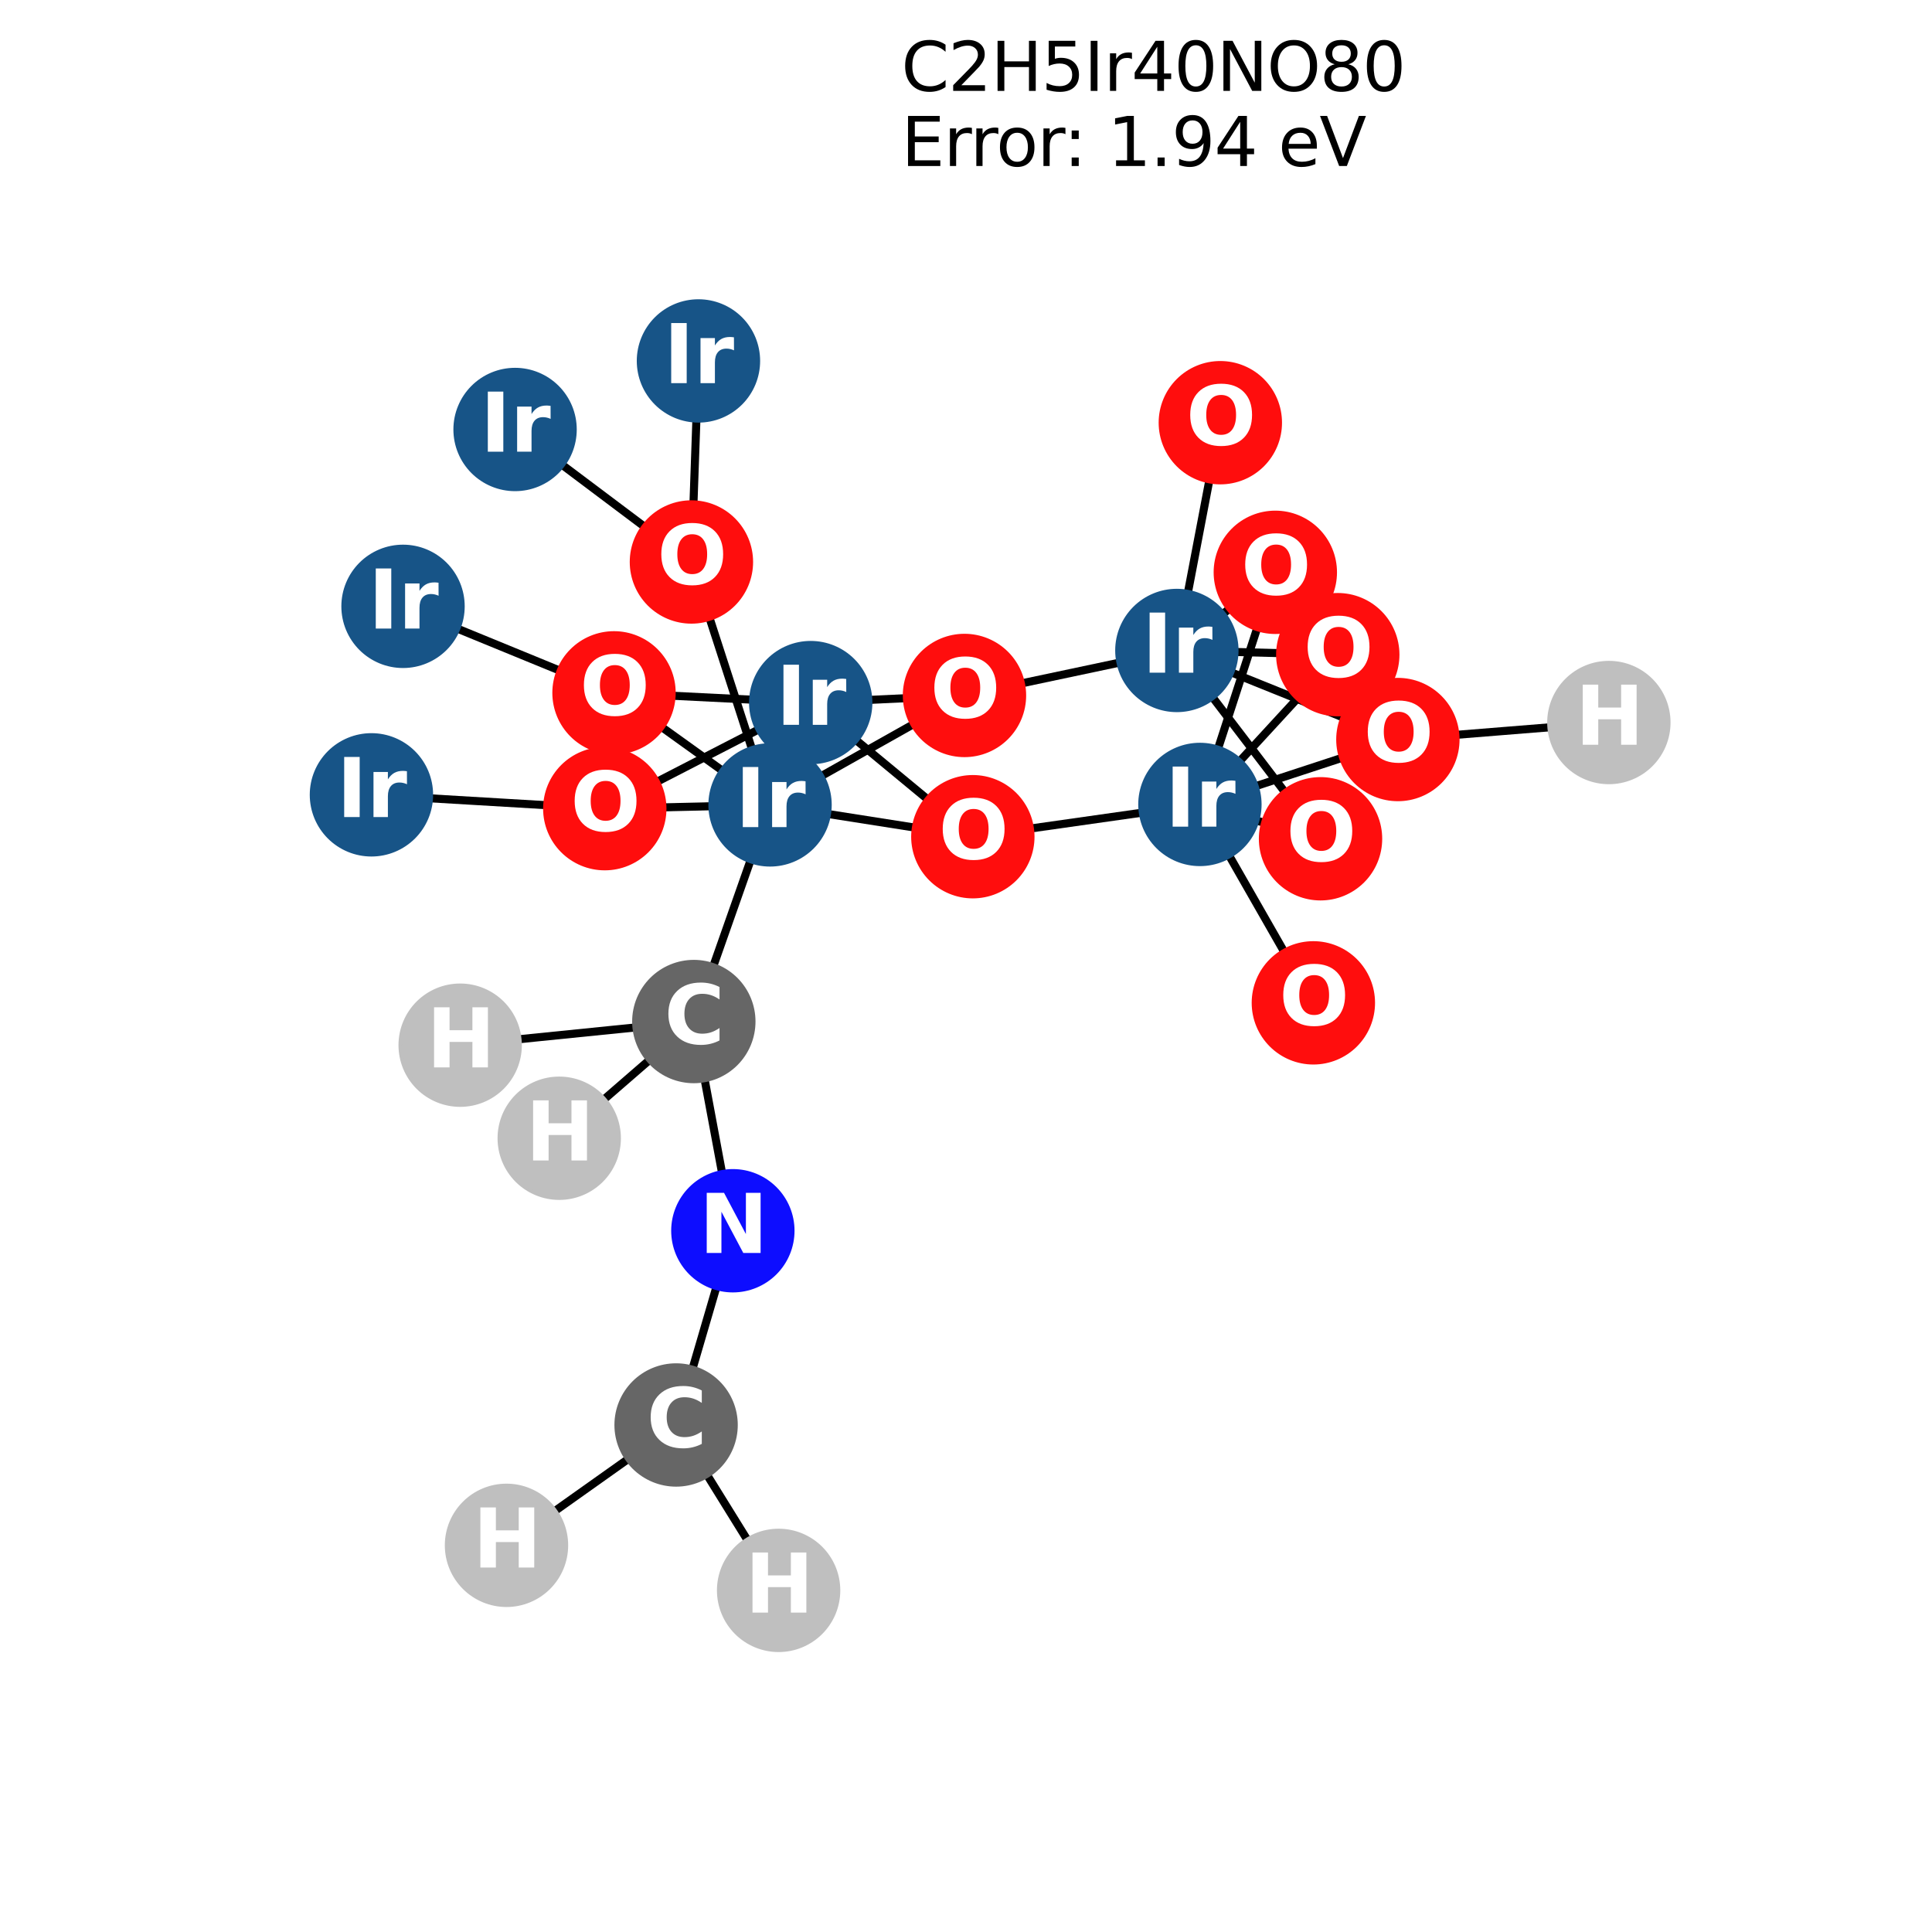 <?xml version="1.0" encoding="utf-8" standalone="no"?>
<!DOCTYPE svg PUBLIC "-//W3C//DTD SVG 1.1//EN"
  "http://www.w3.org/Graphics/SVG/1.1/DTD/svg11.dtd">
<svg xmlns:xlink="http://www.w3.org/1999/xlink" width="288pt" height="288pt" viewBox="0 0 288 288" xmlns="http://www.w3.org/2000/svg" version="1.1">
 <defs>
  <style type="text/css">*{stroke-linejoin: round; stroke-linecap: butt}</style>
 </defs>
 <g id="figure_1">
  <g id="patch_1">
   <path d="M 0 288 
L 288 288 
L 288 0 
L 0 0 
z
" style="fill: #ffffff"/>
  </g>
  <g id="axes_1">
   <g id="LineCollection_1">
    <path d="M 199.419 97.591 
L 175.434 96.964 
" clip-path="url(#p26cf46b4f3)" style="fill: none; stroke: #000000; stroke-width: 1.2"/>
    <path d="M 199.419 97.591 
L 178.869 119.917 
" clip-path="url(#p26cf46b4f3)" style="fill: none; stroke: #000000; stroke-width: 1.2"/>
    <path d="M 120.852 104.736 
L 143.773 103.671 
" clip-path="url(#p26cf46b4f3)" style="fill: none; stroke: #000000; stroke-width: 1.2"/>
    <path d="M 120.852 104.736 
L 91.53 103.282 
" clip-path="url(#p26cf46b4f3)" style="fill: none; stroke: #000000; stroke-width: 1.2"/>
    <path d="M 120.852 104.736 
L 145.02 124.727 
" clip-path="url(#p26cf46b4f3)" style="fill: none; stroke: #000000; stroke-width: 1.2"/>
    <path d="M 120.852 104.736 
L 90.154 120.546 
" clip-path="url(#p26cf46b4f3)" style="fill: none; stroke: #000000; stroke-width: 1.2"/>
    <path d="M 190.109 85.315 
L 175.434 96.964 
" clip-path="url(#p26cf46b4f3)" style="fill: none; stroke: #000000; stroke-width: 1.2"/>
    <path d="M 190.109 85.315 
L 178.869 119.917 
" clip-path="url(#p26cf46b4f3)" style="fill: none; stroke: #000000; stroke-width: 1.2"/>
    <path d="M 104.117 53.804 
L 103.069 83.773 
" clip-path="url(#p26cf46b4f3)" style="fill: none; stroke: #000000; stroke-width: 1.2"/>
    <path d="M 60.079 90.387 
L 91.53 103.282 
" clip-path="url(#p26cf46b4f3)" style="fill: none; stroke: #000000; stroke-width: 1.2"/>
    <path d="M 181.913 63.011 
L 175.434 96.964 
" clip-path="url(#p26cf46b4f3)" style="fill: none; stroke: #000000; stroke-width: 1.2"/>
    <path d="M 175.434 96.964 
L 143.773 103.671 
" clip-path="url(#p26cf46b4f3)" style="fill: none; stroke: #000000; stroke-width: 1.2"/>
    <path d="M 175.434 96.964 
L 196.849 125.035 
" clip-path="url(#p26cf46b4f3)" style="fill: none; stroke: #000000; stroke-width: 1.2"/>
    <path d="M 175.434 96.964 
L 208.38 110.242 
" clip-path="url(#p26cf46b4f3)" style="fill: none; stroke: #000000; stroke-width: 1.2"/>
    <path d="M 114.79 119.984 
L 143.773 103.671 
" clip-path="url(#p26cf46b4f3)" style="fill: none; stroke: #000000; stroke-width: 1.2"/>
    <path d="M 114.79 119.984 
L 91.53 103.282 
" clip-path="url(#p26cf46b4f3)" style="fill: none; stroke: #000000; stroke-width: 1.2"/>
    <path d="M 114.79 119.984 
L 103.069 83.773 
" clip-path="url(#p26cf46b4f3)" style="fill: none; stroke: #000000; stroke-width: 1.2"/>
    <path d="M 114.79 119.984 
L 145.02 124.727 
" clip-path="url(#p26cf46b4f3)" style="fill: none; stroke: #000000; stroke-width: 1.2"/>
    <path d="M 114.79 119.984 
L 90.154 120.546 
" clip-path="url(#p26cf46b4f3)" style="fill: none; stroke: #000000; stroke-width: 1.2"/>
    <path d="M 114.79 119.984 
L 103.427 152.279 
" clip-path="url(#p26cf46b4f3)" style="fill: none; stroke: #000000; stroke-width: 1.2"/>
    <path d="M 103.069 83.773 
L 76.781 64.023 
" clip-path="url(#p26cf46b4f3)" style="fill: none; stroke: #000000; stroke-width: 1.2"/>
    <path d="M 55.369 118.485 
L 90.154 120.546 
" clip-path="url(#p26cf46b4f3)" style="fill: none; stroke: #000000; stroke-width: 1.2"/>
    <path d="M 145.02 124.727 
L 178.869 119.917 
" clip-path="url(#p26cf46b4f3)" style="fill: none; stroke: #000000; stroke-width: 1.2"/>
    <path d="M 178.869 119.917 
L 196.849 125.035 
" clip-path="url(#p26cf46b4f3)" style="fill: none; stroke: #000000; stroke-width: 1.2"/>
    <path d="M 178.869 119.917 
L 208.38 110.242 
" clip-path="url(#p26cf46b4f3)" style="fill: none; stroke: #000000; stroke-width: 1.2"/>
    <path d="M 178.869 119.917 
L 195.781 149.493 
" clip-path="url(#p26cf46b4f3)" style="fill: none; stroke: #000000; stroke-width: 1.2"/>
    <path d="M 208.38 110.242 
L 239.831 107.706 
" clip-path="url(#p26cf46b4f3)" style="fill: none; stroke: #000000; stroke-width: 1.2"/>
    <path d="M 103.427 152.279 
L 109.246 183.465 
" clip-path="url(#p26cf46b4f3)" style="fill: none; stroke: #000000; stroke-width: 1.2"/>
    <path d="M 103.427 152.279 
L 68.596 155.804 
" clip-path="url(#p26cf46b4f3)" style="fill: none; stroke: #000000; stroke-width: 1.2"/>
    <path d="M 103.427 152.279 
L 83.363 169.677 
" clip-path="url(#p26cf46b4f3)" style="fill: none; stroke: #000000; stroke-width: 1.2"/>
    <path d="M 109.246 183.465 
L 100.785 212.419 
" clip-path="url(#p26cf46b4f3)" style="fill: none; stroke: #000000; stroke-width: 1.2"/>
    <path d="M 100.785 212.419 
L 75.502 230.36 
" clip-path="url(#p26cf46b4f3)" style="fill: none; stroke: #000000; stroke-width: 1.2"/>
    <path d="M 100.785 212.419 
L 116.067 237.076 
" clip-path="url(#p26cf46b4f3)" style="fill: none; stroke: #000000; stroke-width: 1.2"/>
   </g>
   <g id="PathCollection_1">
    <defs>
     <path id="C0_0_22de1edf7f" d="M 0 8.944 
C 2.372 8.944 4.647 8.002 6.325 6.325 
C 8.002 4.647 8.944 2.372 8.944 -0 
C 8.944 -2.372 8.002 -4.647 6.325 -6.325 
C 4.647 -8.002 2.372 -8.944 0 -8.944 
C -2.372 -8.944 -4.647 -8.002 -6.325 -6.325 
C -8.002 -4.647 -8.944 -2.372 -8.944 0 
C -8.944 2.372 -8.002 4.647 -6.325 6.325 
C -4.647 8.002 -2.372 8.944 0 8.944 
z
"/>
    </defs>
    <g clip-path="url(#p26cf46b4f3)">
     <use xlink:href="#C0_0_22de1edf7f" x="199.419" y="97.591" style="fill: #ff0d0d; stroke: #ff0d0d; stroke-width: 0.5"/>
    </g>
    <g clip-path="url(#p26cf46b4f3)">
     <use xlink:href="#C0_0_22de1edf7f" x="120.852" y="104.736" style="fill: #175487; stroke: #175487; stroke-width: 0.5"/>
    </g>
    <g clip-path="url(#p26cf46b4f3)">
     <use xlink:href="#C0_0_22de1edf7f" x="190.109" y="85.315" style="fill: #ff0d0d; stroke: #ff0d0d; stroke-width: 0.5"/>
    </g>
    <g clip-path="url(#p26cf46b4f3)">
     <use xlink:href="#C0_0_22de1edf7f" x="104.117" y="53.804" style="fill: #175487; stroke: #175487; stroke-width: 0.5"/>
    </g>
    <g clip-path="url(#p26cf46b4f3)">
     <use xlink:href="#C0_0_22de1edf7f" x="60.079" y="90.387" style="fill: #175487; stroke: #175487; stroke-width: 0.5"/>
    </g>
    <g clip-path="url(#p26cf46b4f3)">
     <use xlink:href="#C0_0_22de1edf7f" x="181.913" y="63.011" style="fill: #ff0d0d; stroke: #ff0d0d; stroke-width: 0.5"/>
    </g>
    <g clip-path="url(#p26cf46b4f3)">
     <use xlink:href="#C0_0_22de1edf7f" x="175.434" y="96.964" style="fill: #175487; stroke: #175487; stroke-width: 0.5"/>
    </g>
    <g clip-path="url(#p26cf46b4f3)">
     <use xlink:href="#C0_0_22de1edf7f" x="114.79" y="119.984" style="fill: #175487; stroke: #175487; stroke-width: 0.5"/>
    </g>
    <g clip-path="url(#p26cf46b4f3)">
     <use xlink:href="#C0_0_22de1edf7f" x="103.069" y="83.773" style="fill: #ff0d0d; stroke: #ff0d0d; stroke-width: 0.5"/>
    </g>
    <g clip-path="url(#p26cf46b4f3)">
     <use xlink:href="#C0_0_22de1edf7f" x="76.781" y="64.023" style="fill: #175487; stroke: #175487; stroke-width: 0.5"/>
    </g>
    <g clip-path="url(#p26cf46b4f3)">
     <use xlink:href="#C0_0_22de1edf7f" x="55.369" y="118.485" style="fill: #175487; stroke: #175487; stroke-width: 0.5"/>
    </g>
    <g clip-path="url(#p26cf46b4f3)">
     <use xlink:href="#C0_0_22de1edf7f" x="145.02" y="124.727" style="fill: #ff0d0d; stroke: #ff0d0d; stroke-width: 0.5"/>
    </g>
    <g clip-path="url(#p26cf46b4f3)">
     <use xlink:href="#C0_0_22de1edf7f" x="90.154" y="120.546" style="fill: #ff0d0d; stroke: #ff0d0d; stroke-width: 0.5"/>
    </g>
    <g clip-path="url(#p26cf46b4f3)">
     <use xlink:href="#C0_0_22de1edf7f" x="178.869" y="119.917" style="fill: #175487; stroke: #175487; stroke-width: 0.5"/>
    </g>
    <g clip-path="url(#p26cf46b4f3)">
     <use xlink:href="#C0_0_22de1edf7f" x="196.849" y="125.035" style="fill: #ff0d0d; stroke: #ff0d0d; stroke-width: 0.5"/>
    </g>
    <g clip-path="url(#p26cf46b4f3)">
     <use xlink:href="#C0_0_22de1edf7f" x="91.53" y="103.282" style="fill: #ff0d0d; stroke: #ff0d0d; stroke-width: 0.5"/>
    </g>
    <g clip-path="url(#p26cf46b4f3)">
     <use xlink:href="#C0_0_22de1edf7f" x="208.38" y="110.242" style="fill: #ff0d0d; stroke: #ff0d0d; stroke-width: 0.5"/>
    </g>
    <g clip-path="url(#p26cf46b4f3)">
     <use xlink:href="#C0_0_22de1edf7f" x="143.773" y="103.671" style="fill: #ff0d0d; stroke: #ff0d0d; stroke-width: 0.5"/>
    </g>
    <g clip-path="url(#p26cf46b4f3)">
     <use xlink:href="#C0_0_22de1edf7f" x="195.781" y="149.493" style="fill: #ff0d0d; stroke: #ff0d0d; stroke-width: 0.5"/>
    </g>
    <g clip-path="url(#p26cf46b4f3)">
     <use xlink:href="#C0_0_22de1edf7f" x="103.427" y="152.279" style="fill: #666666; stroke: #666666; stroke-width: 0.5"/>
    </g>
    <g clip-path="url(#p26cf46b4f3)">
     <use xlink:href="#C0_0_22de1edf7f" x="109.246" y="183.465" style="fill: #0d0dff; stroke: #0d0dff; stroke-width: 0.5"/>
    </g>
    <g clip-path="url(#p26cf46b4f3)">
     <use xlink:href="#C0_0_22de1edf7f" x="100.785" y="212.419" style="fill: #666666; stroke: #666666; stroke-width: 0.5"/>
    </g>
    <g clip-path="url(#p26cf46b4f3)">
     <use xlink:href="#C0_0_22de1edf7f" x="68.596" y="155.804" style="fill: #bfbfbf; stroke: #bfbfbf; stroke-width: 0.5"/>
    </g>
    <g clip-path="url(#p26cf46b4f3)">
     <use xlink:href="#C0_0_22de1edf7f" x="83.363" y="169.677" style="fill: #bfbfbf; stroke: #bfbfbf; stroke-width: 0.5"/>
    </g>
    <g clip-path="url(#p26cf46b4f3)">
     <use xlink:href="#C0_0_22de1edf7f" x="75.502" y="230.36" style="fill: #bfbfbf; stroke: #bfbfbf; stroke-width: 0.5"/>
    </g>
    <g clip-path="url(#p26cf46b4f3)">
     <use xlink:href="#C0_0_22de1edf7f" x="239.831" y="107.706" style="fill: #bfbfbf; stroke: #bfbfbf; stroke-width: 0.5"/>
    </g>
    <g clip-path="url(#p26cf46b4f3)">
     <use xlink:href="#C0_0_22de1edf7f" x="116.067" y="237.076" style="fill: #bfbfbf; stroke: #bfbfbf; stroke-width: 0.5"/>
    </g>
   </g>
   <g id="text_1">
    <g clip-path="url(#p26cf46b4f3)">
     <!-- O -->
     <g style="fill: #ffffff" transform="translate(194.319 100.902) scale(0.12 -0.12)">
      <defs>
       <path id="DejaVuSans-Bold-4f" d="M 2719 3878 
Q 2169 3878 1866 3472 
Q 1563 3066 1563 2328 
Q 1563 1594 1866 1187 
Q 2169 781 2719 781 
Q 3272 781 3575 1187 
Q 3878 1594 3878 2328 
Q 3878 3066 3575 3472 
Q 3272 3878 2719 3878 
z
M 2719 4750 
Q 3844 4750 4481 4106 
Q 5119 3463 5119 2328 
Q 5119 1197 4481 553 
Q 3844 -91 2719 -91 
Q 1597 -91 958 553 
Q 319 1197 319 2328 
Q 319 3463 958 4106 
Q 1597 4750 2719 4750 
z
" transform="scale(0.016)"/>
      </defs>
      <use xlink:href="#DejaVuSans-Bold-4f"/>
     </g>
    </g>
   </g>
   <g id="text_2">
    <g clip-path="url(#p26cf46b4f3)">
     <!-- Ir -->
     <g style="fill: #ffffff" transform="translate(115.661 108.047) scale(0.12 -0.12)">
      <defs>
       <path id="DejaVuSans-Bold-49" d="M 588 4666 
L 1791 4666 
L 1791 0 
L 588 0 
L 588 4666 
z
" transform="scale(0.016)"/>
       <path id="DejaVuSans-Bold-72" d="M 3138 2547 
Q 2991 2616 2845 2648 
Q 2700 2681 2553 2681 
Q 2122 2681 1889 2404 
Q 1656 2128 1656 1613 
L 1656 0 
L 538 0 
L 538 3500 
L 1656 3500 
L 1656 2925 
Q 1872 3269 2151 3426 
Q 2431 3584 2822 3584 
Q 2878 3584 2943 3579 
Q 3009 3575 3134 3559 
L 3138 2547 
z
" transform="scale(0.016)"/>
      </defs>
      <use xlink:href="#DejaVuSans-Bold-49"/>
      <use xlink:href="#DejaVuSans-Bold-72" transform="translate(37.207 0)"/>
     </g>
    </g>
   </g>
   <g id="text_3">
    <g clip-path="url(#p26cf46b4f3)">
     <!-- O -->
     <g style="fill: #ffffff" transform="translate(185.009 88.626) scale(0.12 -0.12)">
      <use xlink:href="#DejaVuSans-Bold-4f"/>
     </g>
    </g>
   </g>
   <g id="text_4">
    <g clip-path="url(#p26cf46b4f3)">
     <!-- Ir -->
     <g style="fill: #ffffff" transform="translate(98.926 57.115) scale(0.12 -0.12)">
      <use xlink:href="#DejaVuSans-Bold-49"/>
      <use xlink:href="#DejaVuSans-Bold-72" transform="translate(37.207 0)"/>
     </g>
    </g>
   </g>
   <g id="text_5">
    <g clip-path="url(#p26cf46b4f3)">
     <!-- Ir -->
     <g style="fill: #ffffff" transform="translate(54.888 93.698) scale(0.12 -0.12)">
      <use xlink:href="#DejaVuSans-Bold-49"/>
      <use xlink:href="#DejaVuSans-Bold-72" transform="translate(37.207 0)"/>
     </g>
    </g>
   </g>
   <g id="text_6">
    <g clip-path="url(#p26cf46b4f3)">
     <!-- O -->
     <g style="fill: #ffffff" transform="translate(176.812 66.322) scale(0.12 -0.12)">
      <use xlink:href="#DejaVuSans-Bold-4f"/>
     </g>
    </g>
   </g>
   <g id="text_7">
    <g clip-path="url(#p26cf46b4f3)">
     <!-- Ir -->
     <g style="fill: #ffffff" transform="translate(170.243 100.275) scale(0.12 -0.12)">
      <use xlink:href="#DejaVuSans-Bold-49"/>
      <use xlink:href="#DejaVuSans-Bold-72" transform="translate(37.207 0)"/>
     </g>
    </g>
   </g>
   <g id="text_8">
    <g clip-path="url(#p26cf46b4f3)">
     <!-- Ir -->
     <g style="fill: #ffffff" transform="translate(109.599 123.295) scale(0.12 -0.12)">
      <use xlink:href="#DejaVuSans-Bold-49"/>
      <use xlink:href="#DejaVuSans-Bold-72" transform="translate(37.207 0)"/>
     </g>
    </g>
   </g>
   <g id="text_9">
    <g clip-path="url(#p26cf46b4f3)">
     <!-- O -->
     <g style="fill: #ffffff" transform="translate(97.968 87.085) scale(0.12 -0.12)">
      <use xlink:href="#DejaVuSans-Bold-4f"/>
     </g>
    </g>
   </g>
   <g id="text_10">
    <g clip-path="url(#p26cf46b4f3)">
     <!-- Ir -->
     <g style="fill: #ffffff" transform="translate(71.59 67.334) scale(0.12 -0.12)">
      <use xlink:href="#DejaVuSans-Bold-49"/>
      <use xlink:href="#DejaVuSans-Bold-72" transform="translate(37.207 0)"/>
     </g>
    </g>
   </g>
   <g id="text_11">
    <g clip-path="url(#p26cf46b4f3)">
     <!-- Ir -->
     <g style="fill: #ffffff" transform="translate(50.178 121.796) scale(0.12 -0.12)">
      <use xlink:href="#DejaVuSans-Bold-49"/>
      <use xlink:href="#DejaVuSans-Bold-72" transform="translate(37.207 0)"/>
     </g>
    </g>
   </g>
   <g id="text_12">
    <g clip-path="url(#p26cf46b4f3)">
     <!-- O -->
     <g style="fill: #ffffff" transform="translate(139.919 128.038) scale(0.12 -0.12)">
      <use xlink:href="#DejaVuSans-Bold-4f"/>
     </g>
    </g>
   </g>
   <g id="text_13">
    <g clip-path="url(#p26cf46b4f3)">
     <!-- O -->
     <g style="fill: #ffffff" transform="translate(85.053 123.857) scale(0.12 -0.12)">
      <use xlink:href="#DejaVuSans-Bold-4f"/>
     </g>
    </g>
   </g>
   <g id="text_14">
    <g clip-path="url(#p26cf46b4f3)">
     <!-- Ir -->
     <g style="fill: #ffffff" transform="translate(173.678 123.228) scale(0.12 -0.12)">
      <use xlink:href="#DejaVuSans-Bold-49"/>
      <use xlink:href="#DejaVuSans-Bold-72" transform="translate(37.207 0)"/>
     </g>
    </g>
   </g>
   <g id="text_15">
    <g clip-path="url(#p26cf46b4f3)">
     <!-- O -->
     <g style="fill: #ffffff" transform="translate(191.748 128.346) scale(0.12 -0.12)">
      <use xlink:href="#DejaVuSans-Bold-4f"/>
     </g>
    </g>
   </g>
   <g id="text_16">
    <g clip-path="url(#p26cf46b4f3)">
     <!-- O -->
     <g style="fill: #ffffff" transform="translate(86.429 106.593) scale(0.12 -0.12)">
      <use xlink:href="#DejaVuSans-Bold-4f"/>
     </g>
    </g>
   </g>
   <g id="text_17">
    <g clip-path="url(#p26cf46b4f3)">
     <!-- O -->
     <g style="fill: #ffffff" transform="translate(203.279 113.553) scale(0.12 -0.12)">
      <use xlink:href="#DejaVuSans-Bold-4f"/>
     </g>
    </g>
   </g>
   <g id="text_18">
    <g clip-path="url(#p26cf46b4f3)">
     <!-- O -->
     <g style="fill: #ffffff" transform="translate(138.672 106.982) scale(0.12 -0.12)">
      <use xlink:href="#DejaVuSans-Bold-4f"/>
     </g>
    </g>
   </g>
   <g id="text_19">
    <g clip-path="url(#p26cf46b4f3)">
     <!-- O -->
     <g style="fill: #ffffff" transform="translate(190.68 152.805) scale(0.12 -0.12)">
      <use xlink:href="#DejaVuSans-Bold-4f"/>
     </g>
    </g>
   </g>
   <g id="text_20">
    <g clip-path="url(#p26cf46b4f3)">
     <!-- C -->
     <g style="fill: #ffffff" transform="translate(99.024 155.59) scale(0.12 -0.12)">
      <defs>
       <path id="DejaVuSans-Bold-43" d="M 4288 256 
Q 3956 84 3597 -3 
Q 3238 -91 2847 -91 
Q 1681 -91 1000 561 
Q 319 1213 319 2328 
Q 319 3447 1000 4098 
Q 1681 4750 2847 4750 
Q 3238 4750 3597 4662 
Q 3956 4575 4288 4403 
L 4288 3438 
Q 3953 3666 3628 3772 
Q 3303 3878 2944 3878 
Q 2300 3878 1931 3465 
Q 1563 3053 1563 2328 
Q 1563 1606 1931 1193 
Q 2300 781 2944 781 
Q 3303 781 3628 887 
Q 3953 994 4288 1222 
L 4288 256 
z
" transform="scale(0.016)"/>
      </defs>
      <use xlink:href="#DejaVuSans-Bold-43"/>
     </g>
    </g>
   </g>
   <g id="text_21">
    <g clip-path="url(#p26cf46b4f3)">
     <!-- N -->
     <g style="fill: #ffffff" transform="translate(104.224 186.776) scale(0.12 -0.12)">
      <defs>
       <path id="DejaVuSans-Bold-4e" d="M 588 4666 
L 1931 4666 
L 3628 1466 
L 3628 4666 
L 4769 4666 
L 4769 0 
L 3425 0 
L 1728 3200 
L 1728 0 
L 588 0 
L 588 4666 
z
" transform="scale(0.016)"/>
      </defs>
      <use xlink:href="#DejaVuSans-Bold-4e"/>
     </g>
    </g>
   </g>
   <g id="text_22">
    <g clip-path="url(#p26cf46b4f3)">
     <!-- C -->
     <g style="fill: #ffffff" transform="translate(96.382 215.73) scale(0.12 -0.12)">
      <use xlink:href="#DejaVuSans-Bold-43"/>
     </g>
    </g>
   </g>
   <g id="text_23">
    <g clip-path="url(#p26cf46b4f3)">
     <!-- H -->
     <g style="fill: #ffffff" transform="translate(63.575 159.115) scale(0.12 -0.12)">
      <defs>
       <path id="DejaVuSans-Bold-48" d="M 588 4666 
L 1791 4666 
L 1791 2888 
L 3566 2888 
L 3566 4666 
L 4769 4666 
L 4769 0 
L 3566 0 
L 3566 1978 
L 1791 1978 
L 1791 0 
L 588 0 
L 588 4666 
z
" transform="scale(0.016)"/>
      </defs>
      <use xlink:href="#DejaVuSans-Bold-48"/>
     </g>
    </g>
   </g>
   <g id="text_24">
    <g clip-path="url(#p26cf46b4f3)">
     <!-- H -->
     <g style="fill: #ffffff" transform="translate(78.341 172.988) scale(0.12 -0.12)">
      <use xlink:href="#DejaVuSans-Bold-48"/>
     </g>
    </g>
   </g>
   <g id="text_25">
    <g clip-path="url(#p26cf46b4f3)">
     <!-- H -->
     <g style="fill: #ffffff" transform="translate(70.481 233.671) scale(0.12 -0.12)">
      <use xlink:href="#DejaVuSans-Bold-48"/>
     </g>
    </g>
   </g>
   <g id="text_26">
    <g clip-path="url(#p26cf46b4f3)">
     <!-- H -->
     <g style="fill: #ffffff" transform="translate(234.81 111.018) scale(0.12 -0.12)">
      <use xlink:href="#DejaVuSans-Bold-48"/>
     </g>
    </g>
   </g>
   <g id="text_27">
    <g clip-path="url(#p26cf46b4f3)">
     <!-- H -->
     <g style="fill: #ffffff" transform="translate(111.046 240.388) scale(0.12 -0.12)">
      <use xlink:href="#DejaVuSans-Bold-48"/>
     </g>
    </g>
   </g>
   <g id="text_28">
    <!-- C2H5Ir40NO80 -->
    <g transform="translate(134.357 13.551) scale(0.1 -0.1)">
     <defs>
      <path id="DejaVuSans-43" d="M 4122 4306 
L 4122 3641 
Q 3803 3938 3442 4084 
Q 3081 4231 2675 4231 
Q 1875 4231 1450 3742 
Q 1025 3253 1025 2328 
Q 1025 1406 1450 917 
Q 1875 428 2675 428 
Q 3081 428 3442 575 
Q 3803 722 4122 1019 
L 4122 359 
Q 3791 134 3420 21 
Q 3050 -91 2638 -91 
Q 1578 -91 968 557 
Q 359 1206 359 2328 
Q 359 3453 968 4101 
Q 1578 4750 2638 4750 
Q 3056 4750 3426 4639 
Q 3797 4528 4122 4306 
z
" transform="scale(0.016)"/>
      <path id="DejaVuSans-32" d="M 1228 531 
L 3431 531 
L 3431 0 
L 469 0 
L 469 531 
Q 828 903 1448 1529 
Q 2069 2156 2228 2338 
Q 2531 2678 2651 2914 
Q 2772 3150 2772 3378 
Q 2772 3750 2511 3984 
Q 2250 4219 1831 4219 
Q 1534 4219 1204 4116 
Q 875 4013 500 3803 
L 500 4441 
Q 881 4594 1212 4672 
Q 1544 4750 1819 4750 
Q 2544 4750 2975 4387 
Q 3406 4025 3406 3419 
Q 3406 3131 3298 2873 
Q 3191 2616 2906 2266 
Q 2828 2175 2409 1742 
Q 1991 1309 1228 531 
z
" transform="scale(0.016)"/>
      <path id="DejaVuSans-48" d="M 628 4666 
L 1259 4666 
L 1259 2753 
L 3553 2753 
L 3553 4666 
L 4184 4666 
L 4184 0 
L 3553 0 
L 3553 2222 
L 1259 2222 
L 1259 0 
L 628 0 
L 628 4666 
z
" transform="scale(0.016)"/>
      <path id="DejaVuSans-35" d="M 691 4666 
L 3169 4666 
L 3169 4134 
L 1269 4134 
L 1269 2991 
Q 1406 3038 1543 3061 
Q 1681 3084 1819 3084 
Q 2600 3084 3056 2656 
Q 3513 2228 3513 1497 
Q 3513 744 3044 326 
Q 2575 -91 1722 -91 
Q 1428 -91 1123 -41 
Q 819 9 494 109 
L 494 744 
Q 775 591 1075 516 
Q 1375 441 1709 441 
Q 2250 441 2565 725 
Q 2881 1009 2881 1497 
Q 2881 1984 2565 2268 
Q 2250 2553 1709 2553 
Q 1456 2553 1204 2497 
Q 953 2441 691 2322 
L 691 4666 
z
" transform="scale(0.016)"/>
      <path id="DejaVuSans-49" d="M 628 4666 
L 1259 4666 
L 1259 0 
L 628 0 
L 628 4666 
z
" transform="scale(0.016)"/>
      <path id="DejaVuSans-72" d="M 2631 2963 
Q 2534 3019 2420 3045 
Q 2306 3072 2169 3072 
Q 1681 3072 1420 2755 
Q 1159 2438 1159 1844 
L 1159 0 
L 581 0 
L 581 3500 
L 1159 3500 
L 1159 2956 
Q 1341 3275 1631 3429 
Q 1922 3584 2338 3584 
Q 2397 3584 2469 3576 
Q 2541 3569 2628 3553 
L 2631 2963 
z
" transform="scale(0.016)"/>
      <path id="DejaVuSans-34" d="M 2419 4116 
L 825 1625 
L 2419 1625 
L 2419 4116 
z
M 2253 4666 
L 3047 4666 
L 3047 1625 
L 3713 1625 
L 3713 1100 
L 3047 1100 
L 3047 0 
L 2419 0 
L 2419 1100 
L 313 1100 
L 313 1709 
L 2253 4666 
z
" transform="scale(0.016)"/>
      <path id="DejaVuSans-30" d="M 2034 4250 
Q 1547 4250 1301 3770 
Q 1056 3291 1056 2328 
Q 1056 1369 1301 889 
Q 1547 409 2034 409 
Q 2525 409 2770 889 
Q 3016 1369 3016 2328 
Q 3016 3291 2770 3770 
Q 2525 4250 2034 4250 
z
M 2034 4750 
Q 2819 4750 3233 4129 
Q 3647 3509 3647 2328 
Q 3647 1150 3233 529 
Q 2819 -91 2034 -91 
Q 1250 -91 836 529 
Q 422 1150 422 2328 
Q 422 3509 836 4129 
Q 1250 4750 2034 4750 
z
" transform="scale(0.016)"/>
      <path id="DejaVuSans-4e" d="M 628 4666 
L 1478 4666 
L 3547 763 
L 3547 4666 
L 4159 4666 
L 4159 0 
L 3309 0 
L 1241 3903 
L 1241 0 
L 628 0 
L 628 4666 
z
" transform="scale(0.016)"/>
      <path id="DejaVuSans-4f" d="M 2522 4238 
Q 1834 4238 1429 3725 
Q 1025 3213 1025 2328 
Q 1025 1447 1429 934 
Q 1834 422 2522 422 
Q 3209 422 3611 934 
Q 4013 1447 4013 2328 
Q 4013 3213 3611 3725 
Q 3209 4238 2522 4238 
z
M 2522 4750 
Q 3503 4750 4090 4092 
Q 4678 3434 4678 2328 
Q 4678 1225 4090 567 
Q 3503 -91 2522 -91 
Q 1538 -91 948 565 
Q 359 1222 359 2328 
Q 359 3434 948 4092 
Q 1538 4750 2522 4750 
z
" transform="scale(0.016)"/>
      <path id="DejaVuSans-38" d="M 2034 2216 
Q 1584 2216 1326 1975 
Q 1069 1734 1069 1313 
Q 1069 891 1326 650 
Q 1584 409 2034 409 
Q 2484 409 2743 651 
Q 3003 894 3003 1313 
Q 3003 1734 2745 1975 
Q 2488 2216 2034 2216 
z
M 1403 2484 
Q 997 2584 770 2862 
Q 544 3141 544 3541 
Q 544 4100 942 4425 
Q 1341 4750 2034 4750 
Q 2731 4750 3128 4425 
Q 3525 4100 3525 3541 
Q 3525 3141 3298 2862 
Q 3072 2584 2669 2484 
Q 3125 2378 3379 2068 
Q 3634 1759 3634 1313 
Q 3634 634 3220 271 
Q 2806 -91 2034 -91 
Q 1263 -91 848 271 
Q 434 634 434 1313 
Q 434 1759 690 2068 
Q 947 2378 1403 2484 
z
M 1172 3481 
Q 1172 3119 1398 2916 
Q 1625 2713 2034 2713 
Q 2441 2713 2670 2916 
Q 2900 3119 2900 3481 
Q 2900 3844 2670 4047 
Q 2441 4250 2034 4250 
Q 1625 4250 1398 4047 
Q 1172 3844 1172 3481 
z
" transform="scale(0.016)"/>
     </defs>
     <use xlink:href="#DejaVuSans-43"/>
     <use xlink:href="#DejaVuSans-32" transform="translate(69.824 0)"/>
     <use xlink:href="#DejaVuSans-48" transform="translate(133.447 0)"/>
     <use xlink:href="#DejaVuSans-35" transform="translate(208.643 0)"/>
     <use xlink:href="#DejaVuSans-49" transform="translate(272.266 0)"/>
     <use xlink:href="#DejaVuSans-72" transform="translate(301.758 0)"/>
     <use xlink:href="#DejaVuSans-34" transform="translate(342.871 0)"/>
     <use xlink:href="#DejaVuSans-30" transform="translate(406.494 0)"/>
     <use xlink:href="#DejaVuSans-4e" transform="translate(470.117 0)"/>
     <use xlink:href="#DejaVuSans-4f" transform="translate(544.922 0)"/>
     <use xlink:href="#DejaVuSans-38" transform="translate(623.633 0)"/>
     <use xlink:href="#DejaVuSans-30" transform="translate(687.256 0)"/>
    </g>
    <!-- Error: 1.94 eV -->
    <g transform="translate(134.357 24.748) scale(0.1 -0.1)">
     <defs>
      <path id="DejaVuSans-45" d="M 628 4666 
L 3578 4666 
L 3578 4134 
L 1259 4134 
L 1259 2753 
L 3481 2753 
L 3481 2222 
L 1259 2222 
L 1259 531 
L 3634 531 
L 3634 0 
L 628 0 
L 628 4666 
z
" transform="scale(0.016)"/>
      <path id="DejaVuSans-6f" d="M 1959 3097 
Q 1497 3097 1228 2736 
Q 959 2375 959 1747 
Q 959 1119 1226 758 
Q 1494 397 1959 397 
Q 2419 397 2687 759 
Q 2956 1122 2956 1747 
Q 2956 2369 2687 2733 
Q 2419 3097 1959 3097 
z
M 1959 3584 
Q 2709 3584 3137 3096 
Q 3566 2609 3566 1747 
Q 3566 888 3137 398 
Q 2709 -91 1959 -91 
Q 1206 -91 779 398 
Q 353 888 353 1747 
Q 353 2609 779 3096 
Q 1206 3584 1959 3584 
z
" transform="scale(0.016)"/>
      <path id="DejaVuSans-3a" d="M 750 794 
L 1409 794 
L 1409 0 
L 750 0 
L 750 794 
z
M 750 3309 
L 1409 3309 
L 1409 2516 
L 750 2516 
L 750 3309 
z
" transform="scale(0.016)"/>
      <path id="DejaVuSans-20" transform="scale(0.016)"/>
      <path id="DejaVuSans-31" d="M 794 531 
L 1825 531 
L 1825 4091 
L 703 3866 
L 703 4441 
L 1819 4666 
L 2450 4666 
L 2450 531 
L 3481 531 
L 3481 0 
L 794 0 
L 794 531 
z
" transform="scale(0.016)"/>
      <path id="DejaVuSans-2e" d="M 684 794 
L 1344 794 
L 1344 0 
L 684 0 
L 684 794 
z
" transform="scale(0.016)"/>
      <path id="DejaVuSans-39" d="M 703 97 
L 703 672 
Q 941 559 1184 500 
Q 1428 441 1663 441 
Q 2288 441 2617 861 
Q 2947 1281 2994 2138 
Q 2813 1869 2534 1725 
Q 2256 1581 1919 1581 
Q 1219 1581 811 2004 
Q 403 2428 403 3163 
Q 403 3881 828 4315 
Q 1253 4750 1959 4750 
Q 2769 4750 3195 4129 
Q 3622 3509 3622 2328 
Q 3622 1225 3098 567 
Q 2575 -91 1691 -91 
Q 1453 -91 1209 -44 
Q 966 3 703 97 
z
M 1959 2075 
Q 2384 2075 2632 2365 
Q 2881 2656 2881 3163 
Q 2881 3666 2632 3958 
Q 2384 4250 1959 4250 
Q 1534 4250 1286 3958 
Q 1038 3666 1038 3163 
Q 1038 2656 1286 2365 
Q 1534 2075 1959 2075 
z
" transform="scale(0.016)"/>
      <path id="DejaVuSans-65" d="M 3597 1894 
L 3597 1613 
L 953 1613 
Q 991 1019 1311 708 
Q 1631 397 2203 397 
Q 2534 397 2845 478 
Q 3156 559 3463 722 
L 3463 178 
Q 3153 47 2828 -22 
Q 2503 -91 2169 -91 
Q 1331 -91 842 396 
Q 353 884 353 1716 
Q 353 2575 817 3079 
Q 1281 3584 2069 3584 
Q 2775 3584 3186 3129 
Q 3597 2675 3597 1894 
z
M 3022 2063 
Q 3016 2534 2758 2815 
Q 2500 3097 2075 3097 
Q 1594 3097 1305 2825 
Q 1016 2553 972 2059 
L 3022 2063 
z
" transform="scale(0.016)"/>
      <path id="DejaVuSans-56" d="M 1831 0 
L 50 4666 
L 709 4666 
L 2188 738 
L 3669 4666 
L 4325 4666 
L 2547 0 
L 1831 0 
z
" transform="scale(0.016)"/>
     </defs>
     <use xlink:href="#DejaVuSans-45"/>
     <use xlink:href="#DejaVuSans-72" transform="translate(63.184 0)"/>
     <use xlink:href="#DejaVuSans-72" transform="translate(102.547 0)"/>
     <use xlink:href="#DejaVuSans-6f" transform="translate(141.41 0)"/>
     <use xlink:href="#DejaVuSans-72" transform="translate(202.592 0)"/>
     <use xlink:href="#DejaVuSans-3a" transform="translate(241.955 0)"/>
     <use xlink:href="#DejaVuSans-20" transform="translate(275.646 0)"/>
     <use xlink:href="#DejaVuSans-31" transform="translate(307.434 0)"/>
     <use xlink:href="#DejaVuSans-2e" transform="translate(371.057 0)"/>
     <use xlink:href="#DejaVuSans-39" transform="translate(402.844 0)"/>
     <use xlink:href="#DejaVuSans-34" transform="translate(466.467 0)"/>
     <use xlink:href="#DejaVuSans-20" transform="translate(530.09 0)"/>
     <use xlink:href="#DejaVuSans-65" transform="translate(561.877 0)"/>
     <use xlink:href="#DejaVuSans-56" transform="translate(623.4 0)"/>
    </g>
   </g>
  </g>
 </g>
 <defs>
  <clipPath id="p26cf46b4f3">
   <rect x="36" y="34.56" width="223.2" height="221.76"/>
  </clipPath>
 </defs>
</svg>
